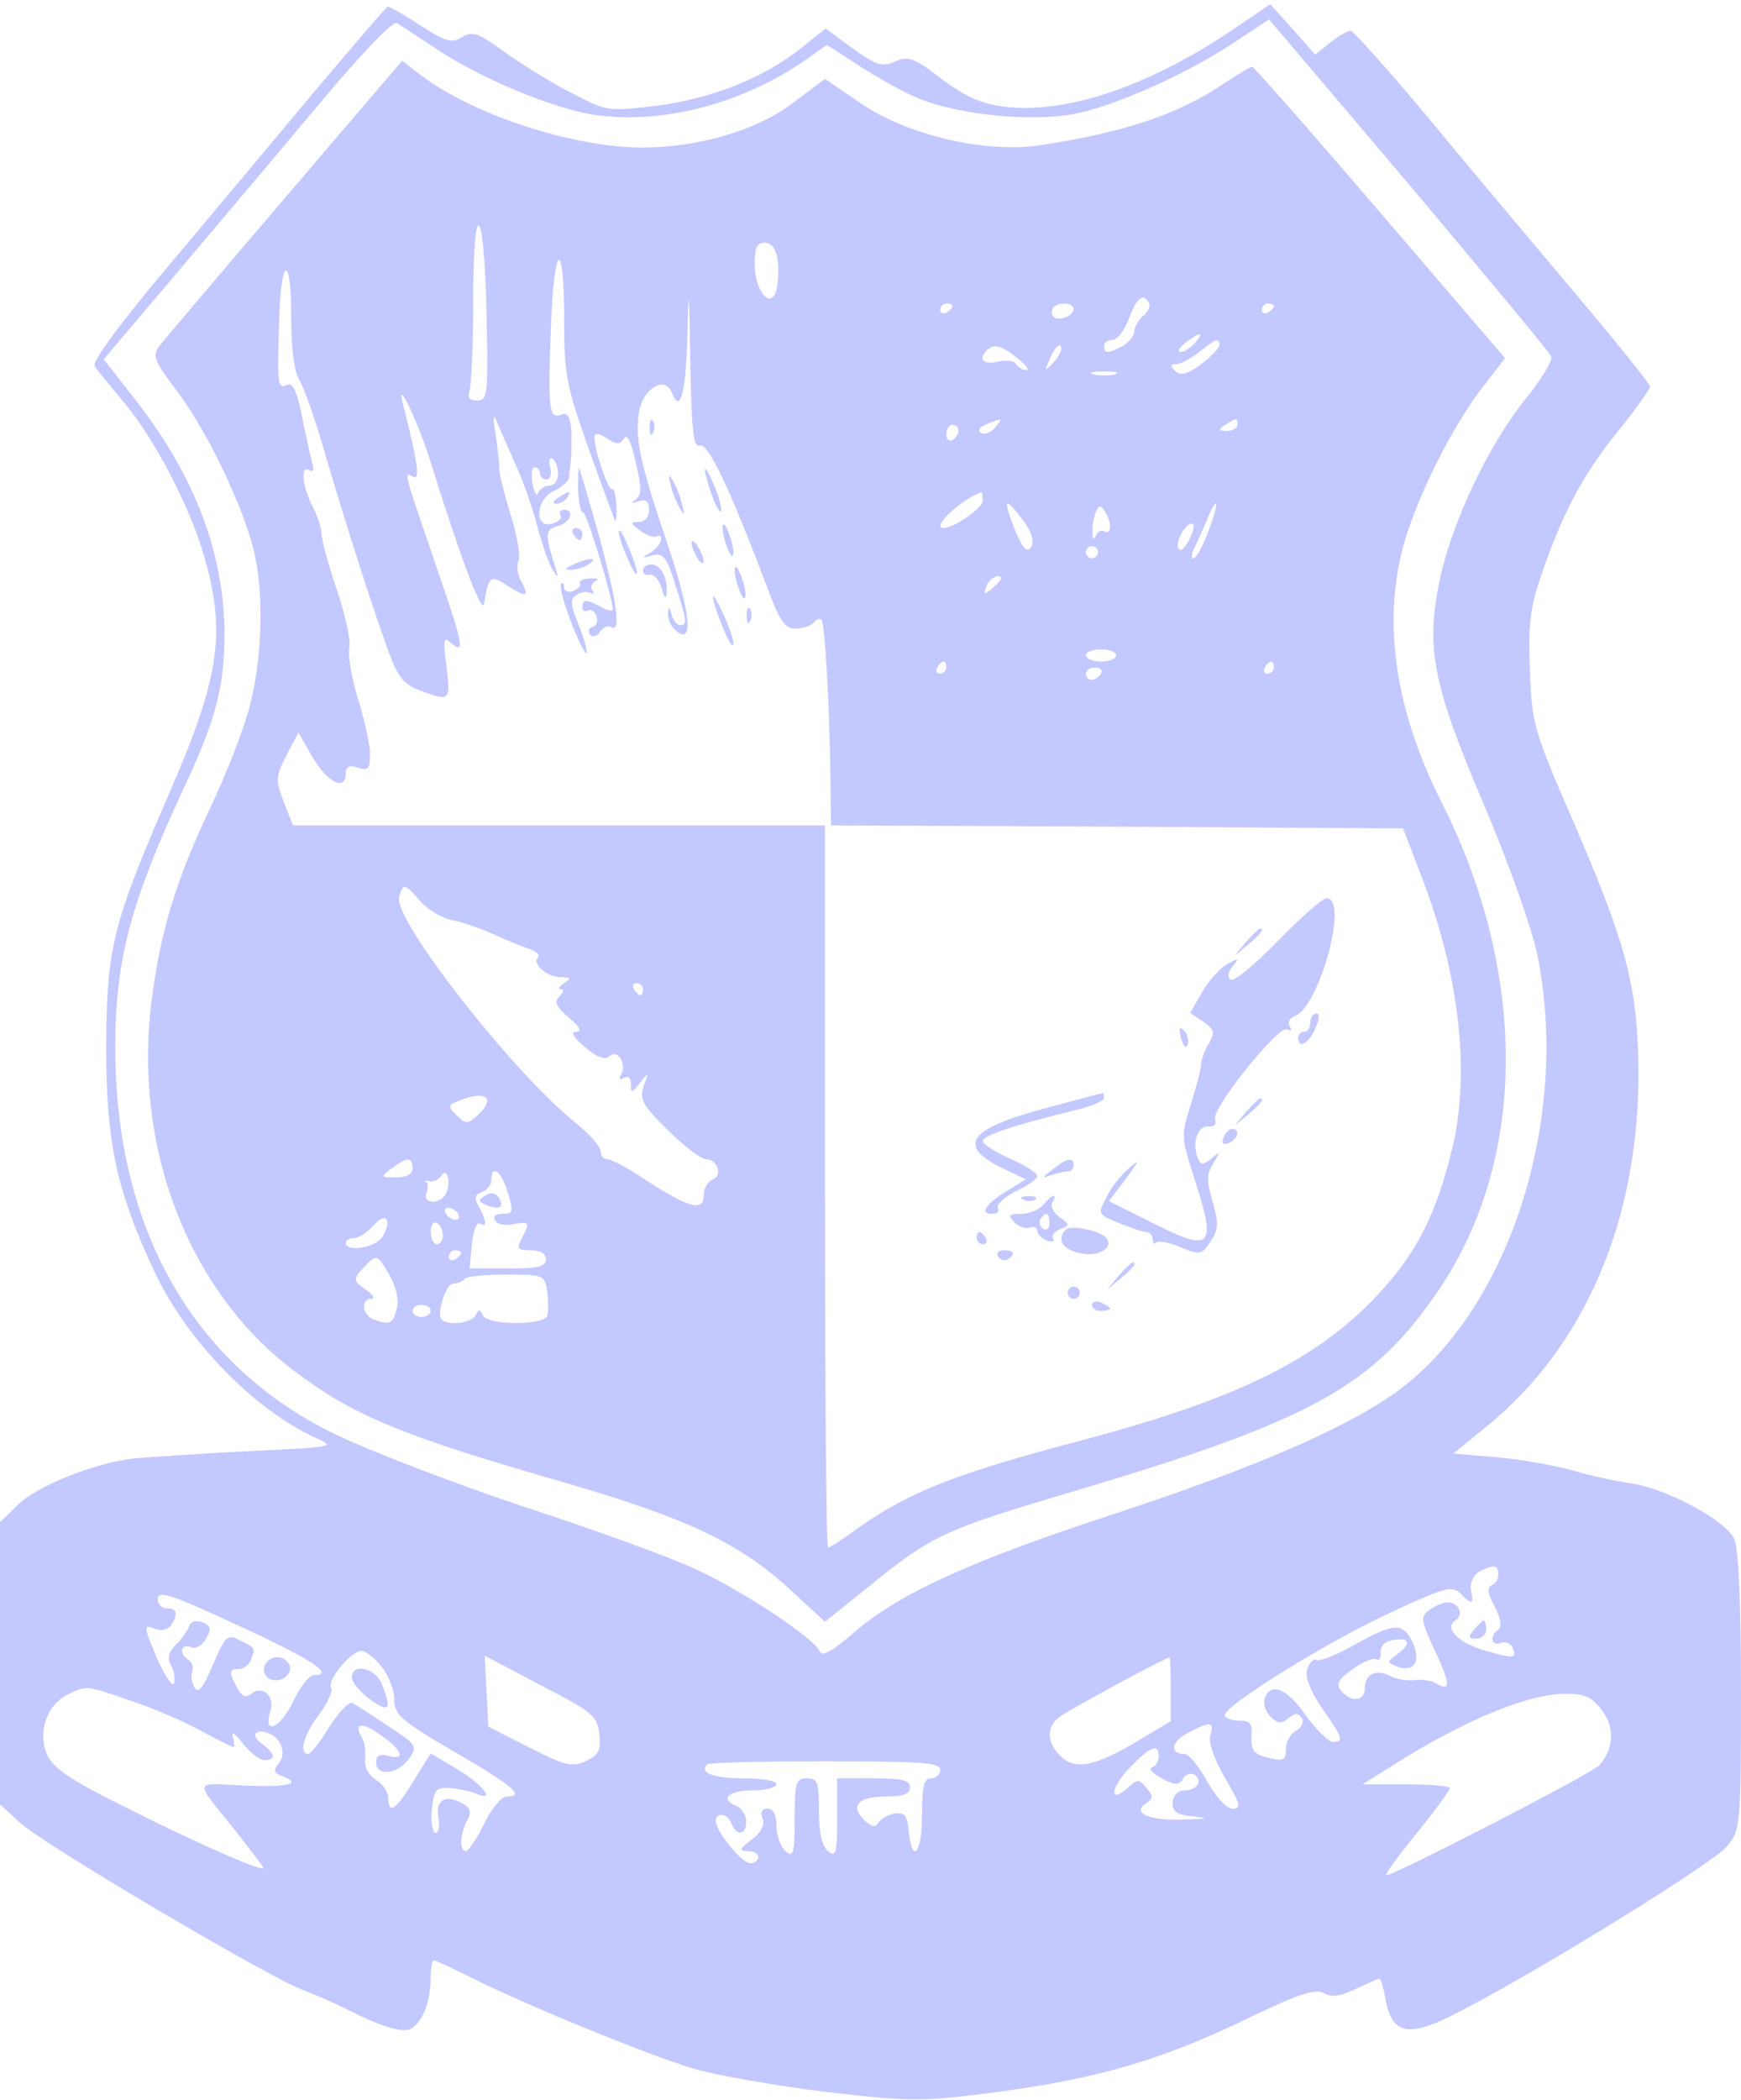 <?xml version="1.0" standalone="no"?>
<!DOCTYPE svg PUBLIC "-//W3C//DTD SVG 20010904//EN"
 "http://www.w3.org/TR/2001/REC-SVG-20010904/DTD/svg10.dtd">
<svg version="1.0" xmlns="http://www.w3.org/2000/svg"
 width="287pt" height="346pt" viewBox="0 0 287 346"
 preserveAspectRatio="xMidYMid meet">

<g transform="translate(0,346) scale(0.1,-0.1)"
fill="#C3C8FF" stroke="none">
<path d="M525 3317 c-60 -72 -170 -203 -243 -290 -82 -97 -130 -162 -126 -170
4 -7 27 -34 50 -62 46 -55 103 -162 127 -240 41 -133 31 -207 -54 -402 -94
-217 -103 -254 -104 -418 0 -157 17 -236 79 -369 53 -114 164 -228 266 -275
34 -15 33 -15 -110 -22 -80 -4 -165 -10 -190 -12 -66 -8 -161 -46 -192 -78
l-28 -27 0 -233 0 -232 34 -31 c38 -35 412 -256 466 -275 19 -7 62 -26 95 -43
38 -18 68 -26 79 -22 21 8 36 44 36 85 0 16 2 29 5 29 3 0 31 -13 63 -29 90
-45 290 -127 367 -150 39 -11 137 -28 218 -38 140 -16 156 -16 280 0 165 22
270 52 411 120 87 42 115 51 128 43 13 -7 26 -6 53 7 20 9 37 17 39 17 2 0 7
-16 10 -35 11 -56 37 -62 109 -26 116 57 432 251 454 279 22 26 23 34 23 254
0 147 -4 236 -11 252 -14 31 -111 83 -170 92 -24 3 -69 13 -99 22 -30 8 -86
18 -124 21 l-70 6 55 45 c161 131 250 338 250 581 -1 142 -18 209 -109 419
-64 147 -67 159 -70 245 -3 73 0 103 18 155 35 103 68 166 126 238 30 37 54
71 54 75 0 4 -52 69 -116 145 -63 75 -173 205 -242 289 -70 84 -131 152 -135
152 -5 1 -20 -8 -34 -19 l-25 -20 -37 42 -37 41 -59 -40 c-140 -95 -277 -141
-378 -129 -40 5 -66 17 -105 46 -45 35 -55 38 -76 29 -21 -10 -31 -7 -70 21
l-45 33 -40 -32 c-63 -50 -147 -83 -237 -95 -83 -10 -83 -10 -146 23 -35 18
-84 49 -110 68 -40 29 -50 32 -66 22 -17 -11 -27 -8 -69 19 -27 18 -52 32 -54
31 -2 0 -53 -60 -114 -132z m195 62 c74 -49 190 -97 258 -108 112 -17 247 18
351 91 l34 24 56 -36 c31 -20 76 -45 100 -54 65 -25 174 -36 245 -25 67 11
194 67 275 122 l53 35 230 -271 c126 -150 232 -277 235 -284 3 -7 -16 -38 -41
-69 -62 -76 -123 -205 -143 -301 -23 -112 -11 -172 75 -373 39 -92 77 -199 86
-242 54 -262 -40 -569 -217 -710 -80 -63 -230 -130 -479 -212 -242 -79 -359
-133 -434 -199 -30 -26 -49 -37 -52 -29 -7 21 -126 100 -204 136 -40 19 -169
66 -286 104 -117 39 -256 93 -310 119 -234 114 -362 339 -362 637 0 145 25
240 117 436 49 106 63 160 63 245 0 131 -48 259 -145 384 l-54 69 122 144 c67
79 173 205 236 280 68 81 119 134 125 130 6 -4 36 -23 66 -43z m1750 -2513 c0
-8 -5 -16 -11 -18 -8 -3 -7 -14 5 -35 10 -20 12 -34 6 -38 -15 -10 -12 -28 4
-22 8 3 17 -1 20 -9 6 -17 2 -17 -45 -4 -45 13 -69 37 -50 50 15 9 6 30 -13
30 -7 0 -20 -6 -29 -12 -16 -12 -15 -17 8 -67 26 -55 27 -69 3 -55 -7 5 -23 7
-35 6 -12 -2 -30 1 -40 6 -24 13 -43 4 -43 -19 0 -22 -22 -25 -39 -5 -9 11 -6
18 19 36 16 12 34 19 39 16 5 -3 8 2 7 12 0 11 7 18 22 20 26 4 29 -6 5 -24
-17 -12 -17 -13 0 -20 28 -10 40 8 26 39 -16 34 -30 34 -96 -3 -30 -17 -58
-28 -63 -25 -5 3 -11 -4 -15 -15 -4 -13 4 -34 24 -64 35 -50 37 -56 18 -56 -7
0 -27 20 -44 43 -31 45 -58 56 -68 29 -3 -9 1 -22 9 -30 12 -12 18 -13 30 -3
11 9 16 9 22 0 4 -6 0 -16 -10 -21 -9 -5 -16 -18 -16 -28 0 -22 -4 -23 -37
-14 -16 4 -21 13 -20 32 2 22 -2 27 -20 27 -13 0 -23 4 -24 9 -1 15 162 117
269 167 92 43 105 47 119 34 19 -20 23 -19 18 5 -2 11 3 24 13 30 24 13 32 12
32 -4z m-2037 -103 c89 -43 117 -63 84 -63 -7 0 -23 -20 -35 -46 -22 -44 -49
-53 -36 -12 7 24 -14 42 -32 27 -9 -7 -16 -4 -23 10 -14 26 -14 31 3 31 8 0
17 7 20 16 7 19 8 18 -20 32 -19 10 -23 6 -43 -41 -16 -38 -24 -48 -30 -38 -5
8 -7 20 -4 27 2 6 0 15 -6 19 -17 10 -13 28 4 21 9 -3 19 3 25 15 9 15 7 21
-6 26 -11 4 -20 1 -22 -6 -3 -8 -12 -21 -22 -31 -12 -12 -15 -22 -8 -34 5 -9
7 -22 5 -29 -3 -7 -14 10 -26 36 -25 59 -26 61 -4 53 9 -4 20 -1 25 6 12 19
10 28 -7 28 -8 0 -15 7 -15 14 0 18 21 10 173 -61z m196 -49 c12 -15 21 -39
21 -55 0 -24 11 -34 100 -86 97 -56 116 -73 85 -73 -8 0 -25 -20 -37 -45 -12
-25 -26 -45 -30 -45 -11 0 -10 28 2 50 8 15 6 21 -10 30 -27 14 -43 3 -37 -26
2 -13 0 -24 -5 -24 -5 0 -8 17 -6 38 3 32 6 37 28 36 14 -1 33 -5 44 -9 35
-15 12 15 -32 41 l-42 25 -28 -45 c-29 -48 -42 -57 -42 -28 0 9 -9 23 -21 30
-12 8 -19 21 -17 35 1 12 -1 28 -6 35 -14 24 2 25 33 2 35 -24 40 -41 11 -33
-14 4 -20 0 -20 -11 0 -23 36 -20 54 6 15 21 13 23 -34 54 -27 18 -53 35 -59
38 -5 3 -22 -14 -38 -39 -15 -25 -31 -45 -35 -45 -16 0 -7 33 18 65 14 19 23
39 20 44 -8 12 33 61 50 61 7 0 22 -12 33 -26z m359 -112 c3 -26 -1 -34 -23
-44 -22 -10 -34 -7 -93 23 l-67 34 -3 58 -3 59 93 -49 c86 -44 93 -51 96 -81z
m942 75 l0 -53 -52 -31 c-72 -43 -104 -50 -128 -28 -24 22 -26 48 -5 65 12 10
172 97 183 99 1 1 2 -23 2 -52z m-1718 -18 c34 -11 84 -32 112 -47 28 -15 54
-28 59 -30 4 -2 4 5 1 15 -3 11 2 8 16 -9 12 -16 28 -28 36 -28 19 0 18 10 -3
26 -21 14 -13 27 10 18 21 -8 30 -34 16 -50 -9 -11 -7 -15 5 -20 35 -13 13
-19 -61 -16 -87 4 -85 13 -12 -78 19 -25 39 -50 43 -57 7 -12 -126 47 -266
119 -62 32 -85 50 -92 71 -13 36 2 78 34 94 32 16 30 17 102 -8z m2428 -16
c22 -28 21 -63 -3 -91 -10 -13 -339 -182 -352 -182 -3 0 19 31 50 69 30 37 55
71 55 75 0 3 -32 6 -72 6 l-72 0 48 30 c116 74 222 118 283 119 34 1 46 -4 63
-26z m-645 -42 c-3 -12 6 -38 24 -70 26 -44 28 -51 13 -51 -10 0 -27 18 -42
45 -14 25 -30 45 -37 45 -25 0 -23 20 4 34 37 20 46 20 38 -3z m-85 -35 c0 -8
-5 -16 -11 -18 -6 -2 1 -10 16 -18 22 -12 28 -12 35 -1 4 8 13 10 19 7 15 -10
4 -26 -17 -26 -10 0 -18 -8 -19 -19 -1 -16 6 -21 35 -24 27 -3 22 -4 -20 -5
-56 -2 -84 12 -57 28 10 7 10 11 -1 24 -12 15 -15 15 -30 1 -32 -29 -30 -1 2
32 35 36 48 41 48 19z m-360 -22 c0 -8 -7 -14 -15 -14 -12 0 -15 -13 -15 -60
0 -63 -16 -84 -22 -27 -2 26 -7 31 -23 29 -11 -2 -23 -9 -27 -15 -5 -9 -12 -7
-24 5 -23 23 -9 38 37 38 28 0 39 4 39 15 0 12 -13 15 -60 15 l-60 0 0 -66 c0
-58 -2 -65 -15 -54 -10 8 -15 31 -15 66 0 47 -2 54 -20 54 -18 0 -20 -7 -20
-66 0 -58 -2 -65 -15 -54 -8 7 -15 25 -15 41 0 19 -5 29 -15 29 -9 0 -12 -6
-8 -16 4 -11 -2 -23 -18 -35 -20 -15 -21 -19 -6 -19 9 0 17 -4 17 -10 0 -5 -6
-10 -13 -10 -14 0 -57 52 -57 70 0 15 20 12 26 -5 9 -21 24 -19 24 4 0 10 -7
21 -15 25 -29 11 -15 26 25 26 22 0 40 5 40 10 0 6 -24 10 -54 10 -50 0 -74 9
-60 23 3 3 90 5 195 5 156 0 189 -2 189 -14z"/>
<path d="M469 3133 c-107 -125 -200 -235 -207 -244 -11 -16 -7 -25 28 -71 46
-60 101 -171 124 -249 22 -71 20 -190 -3 -275 -10 -38 -39 -112 -64 -164 -57
-121 -82 -202 -97 -318 -31 -241 60 -479 234 -610 99 -75 176 -107 451 -186
195 -57 281 -97 363 -171 l62 -57 76 61 c100 81 120 90 324 151 406 120 506
176 616 341 141 213 142 516 1 796 -84 165 -102 324 -52 460 29 81 80 177 126
234 l30 39 -206 240 c-113 132 -208 240 -211 240 -3 0 -24 -13 -47 -28 -77
-52 -167 -81 -307 -102 -88 -12 -215 18 -290 69 l-60 41 -52 -39 c-60 -46
-159 -75 -253 -74 -114 1 -277 55 -361 119 l-31 24 -194 -227z m333 -188 c3
-136 2 -145 -16 -145 -12 0 -16 5 -12 16 3 9 6 74 6 145 0 179 18 166 22 -16z
m480 87 c2 -15 1 -37 -2 -49 -8 -34 -35 -5 -36 40 0 29 3 37 17 37 11 0 18
-10 21 -28z m-352 -101 c0 -89 4 -108 41 -212 22 -62 42 -115 43 -117 2 -1 3
11 2 27 -1 16 -4 27 -7 25 -6 -3 -29 63 -29 85 0 8 6 8 20 -1 17 -11 22 -11
29 0 5 8 12 -7 19 -40 10 -41 10 -53 0 -61 -9 -6 -8 -7 5 -3 12 4 17 0 17 -14
0 -12 -7 -20 -17 -20 -15 0 -14 -2 2 -14 11 -8 23 -12 27 -10 5 3 8 1 8 -5 0
-5 -8 -15 -17 -21 -16 -10 -16 -10 3 -5 17 4 23 -2 37 -48 20 -62 20 -67 8
-67 -5 0 -12 8 -14 18 -4 14 -5 14 -6 1 0 -9 5 -22 13 -28 30 -25 25 27 -13
141 -47 138 -55 177 -47 222 7 36 42 57 53 30 14 -36 23 -6 26 89 2 91 3 86 5
-40 2 -115 5 -141 16 -137 13 5 50 -73 110 -232 22 -59 30 -70 49 -70 12 1 25
5 29 11 4 5 9 7 12 4 6 -6 13 -133 15 -261 l1 -78 471 -2 472 -3 34 -89 c59
-156 76 -313 48 -434 -28 -117 -62 -182 -133 -255 -100 -102 -232 -165 -482
-231 -205 -54 -280 -84 -363 -142 -26 -19 -49 -34 -52 -34 -3 0 -5 268 -5 595
l0 595 -438 0 -439 0 -15 38 c-14 36 -14 42 4 77 l20 38 24 -42 c25 -41 54
-55 54 -25 0 11 6 14 20 9 17 -5 20 -2 20 22 0 15 -9 57 -20 92 -11 36 -17 74
-14 85 2 12 -7 54 -21 95 -14 41 -25 82 -25 92 0 9 -7 30 -15 45 -17 33 -20
68 -5 59 5 -3 8 0 6 7 -2 7 -10 41 -17 76 -9 46 -16 62 -25 58 -16 -6 -17 -5
-14 99 2 110 20 123 20 14 0 -53 5 -92 13 -104 7 -11 28 -69 45 -130 36 -121
75 -243 103 -320 15 -41 25 -53 52 -63 49 -18 50 -17 43 40 -6 46 -5 50 8 38
23 -18 21 -6 -29 139 -49 143 -50 145 -35 136 13 -8 10 18 -16 120 -12 48 27
-34 47 -100 49 -157 84 -249 87 -230 7 46 11 48 37 31 32 -21 38 -20 25 5 -7
11 -9 28 -5 36 3 9 -3 44 -14 77 -10 34 -19 68 -18 76 0 8 -3 33 -6 55 -4 22
-4 33 0 25 3 -8 17 -39 30 -69 14 -29 31 -78 39 -109 8 -30 19 -62 25 -71 9
-14 10 -14 5 2 -18 57 -18 64 3 70 21 5 30 27 10 27 -5 0 -8 -4 -5 -9 3 -5 -3
-11 -14 -14 -30 -8 -27 40 3 54 13 6 24 16 25 22 0 7 2 19 3 27 1 8 1 30 1 49
-2 24 -6 32 -16 28 -21 -8 -23 5 -18 140 5 145 22 156 22 14z m964 30 c3 -5
-1 -14 -9 -21 -8 -7 -15 -18 -15 -26 0 -7 -9 -18 -19 -24 -25 -13 -31 -13 -31
0 0 6 6 10 14 10 8 0 20 16 27 35 13 35 23 43 33 26z m-324 -5 c0 -3 -4 -8
-10 -11 -5 -3 -10 -1 -10 4 0 6 5 11 10 11 6 0 10 -2 10 -4z m200 -5 c0 -12
-28 -22 -34 -12 -3 5 -3 11 1 15 9 9 33 7 33 -3z m330 5 c0 -3 -4 -8 -10 -11
-5 -3 -10 -1 -10 4 0 6 5 11 10 11 6 0 10 -2 10 -4z m-130 -61 c-7 -8 -18 -15
-24 -15 -6 0 -2 7 8 15 25 19 32 19 16 0z m-234 -33 c-15 -15 -15 -15 -4 10 7
15 15 23 17 17 2 -6 -4 -18 -13 -27z m274 29 c0 -5 -14 -19 -31 -32 -23 -16
-33 -19 -42 -10 -8 8 -8 11 2 11 7 0 24 9 38 20 29 23 33 24 33 11z m-333 -21
c14 -11 21 -20 15 -20 -6 0 -14 5 -17 10 -3 6 -17 7 -31 4 -23 -6 -32 5 -17
19 11 11 24 8 50 -13z m161 -27 c-10 -2 -26 -2 -35 0 -10 3 -2 5 17 5 19 0 27
-2 18 -5z m-198 -88 c-7 -8 -17 -12 -23 -8 -6 4 -3 9 9 14 27 11 28 11 14 -6z
m400 5 c0 -5 -8 -10 -17 -10 -15 0 -16 2 -3 10 19 12 20 12 20 0z m-460 -9 c0
-6 -4 -13 -10 -16 -5 -3 -10 1 -10 9 0 9 5 16 10 16 6 0 10 -4 10 -9z m-660
-72 c0 -10 -6 -19 -14 -19 -8 0 -16 -6 -19 -12 -2 -7 -6 -1 -9 15 -3 15 -1 27
3 27 5 0 9 -4 9 -10 0 -5 5 -10 11 -10 6 0 9 9 6 20 -3 11 -1 18 4 14 5 -3 9
-14 9 -25z m700 -44 c0 -12 -47 -45 -65 -45 -21 0 30 48 63 59 1 1 2 -6 2 -14z
m67 -33 c14 -19 18 -34 13 -43 -7 -10 -13 -4 -25 23 -23 58 -20 63 12 20z
m143 -10 c0 -7 -4 -11 -9 -8 -5 4 -12 0 -14 -6 -4 -8 -6 -7 -6 4 -1 9 2 24 5
33 5 13 8 14 15 3 5 -7 9 -19 9 -26z m162 -7 c-9 -25 -20 -45 -25 -45 -4 0 -3
9 3 19 5 11 14 31 20 45 5 14 12 26 14 26 3 0 -2 -20 -12 -45z m-33 -17 c-8
-14 -14 -18 -17 -10 -4 13 17 46 25 38 3 -2 -1 -15 -8 -28z m-149 -18 c0 -5
-4 -10 -10 -10 -5 0 -10 5 -10 10 0 6 5 10 10 10 6 0 10 -4 10 -10z m-160 -44
c0 -2 -7 -9 -15 -16 -13 -11 -14 -10 -9 4 5 14 24 23 24 12z m190 -126 c0 -5
-11 -10 -25 -10 -14 0 -25 5 -25 10 0 6 11 10 25 10 14 0 25 -4 25 -10z m-280
-20 c0 -5 -5 -10 -11 -10 -5 0 -7 5 -4 10 3 6 8 10 11 10 2 0 4 -4 4 -10z
m540 0 c0 -5 -5 -10 -11 -10 -5 0 -7 5 -4 10 3 6 8 10 11 10 2 0 4 -4 4 -10z
m-285 -10 c-3 -5 -10 -10 -16 -10 -5 0 -9 5 -9 10 0 6 7 10 16 10 8 0 12 -4 9
-10z m-1122 -375 c12 -14 36 -28 52 -31 17 -3 48 -14 70 -24 22 -10 49 -21 59
-24 10 -4 16 -9 13 -13 -11 -10 14 -33 37 -33 17 0 18 -2 6 -10 -8 -5 -11 -10
-5 -10 5 0 4 -5 -3 -12 -9 -9 -5 -17 16 -35 18 -15 22 -23 12 -23 -10 0 -5 -9
14 -25 21 -18 33 -22 41 -15 15 12 29 -15 18 -32 -3 -7 -1 -8 5 -4 8 4 12 0
12 -10 0 -16 1 -16 15 2 14 18 15 18 6 -6 -7 -21 -2 -31 40 -72 27 -27 55 -48
63 -48 19 0 28 -27 10 -34 -8 -3 -14 -15 -14 -26 0 -27 -25 -20 -96 26 -28 19
-56 34 -63 34 -6 0 -11 6 -11 13 0 8 -18 28 -40 46 -104 83 -302 336 -292 373
6 23 9 23 35 -7z m367 -145 c0 -5 -2 -10 -4 -10 -3 0 -8 5 -11 10 -3 6 -1 10
4 10 6 0 11 -4 11 -10z m-269 -204 c-20 -19 -22 -19 -38 -4 -16 16 -15 18 8
26 39 15 55 3 30 -22z m-111 -91 c0 -10 -10 -15 -27 -15 -26 0 -26 1 -7 15 25
19 34 19 34 0z m56 -40 c-3 -8 -13 -15 -22 -15 -10 0 -14 5 -11 14 3 8 3 17
-1 19 -4 2 -2 2 5 1 7 -2 16 2 20 8 9 16 17 -7 9 -27z m101 0 c10 -32 9 -35
-9 -35 -11 0 -16 -4 -12 -11 3 -6 17 -9 30 -6 27 5 28 3 14 -24 -9 -16 -7 -19
15 -19 16 0 25 -6 25 -15 0 -12 -14 -15 -63 -15 l-63 0 4 40 c2 22 8 37 13 34
12 -7 11 3 -1 27 -9 15 -7 21 5 25 8 3 15 12 15 20 0 27 17 14 27 -21z m-82
-35 c3 -5 2 -10 -4 -10 -5 0 -13 5 -16 10 -3 6 -2 10 4 10 5 0 13 -4 16 -10z
m-124 -37 c-9 -18 -61 -27 -61 -11 0 4 6 8 13 8 8 0 22 9 33 21 20 23 31 10
15 -18z m99 1 c0 -8 -4 -14 -10 -14 -5 0 -10 9 -10 21 0 11 5 17 10 14 6 -3
10 -13 10 -21z m30 -28 c0 -3 -4 -8 -10 -11 -5 -3 -10 -1 -10 4 0 6 5 11 10
11 6 0 10 -2 10 -4z m-118 -37 c11 -19 16 -40 12 -55 -6 -25 -12 -28 -38 -18
-19 7 -22 34 -4 34 7 0 3 7 -9 15 -21 15 -21 17 -5 35 23 25 24 24 44 -11z
m260 -27 c2 -16 2 -34 0 -40 -5 -16 -99 -16 -106 1 -5 10 -7 10 -12 0 -6 -13
-46 -18 -56 -7 -9 9 7 59 19 59 6 0 15 3 19 8 4 4 35 7 70 7 60 0 62 -1 66
-28z m-192 -32 c0 -5 -7 -10 -15 -10 -8 0 -15 5 -15 10 0 6 7 10 15 10 8 0 15
-4 15 -10z"/>
<path d="M1071 2754 c0 -11 3 -14 6 -6 3 7 2 16 -1 19 -3 4 -6 -2 -5 -13z"/>
<path d="M953 2652 c1 -22 5 -38 8 -36 5 3 49 -140 49 -160 0 -4 -9 -2 -19 4
-25 13 -31 13 -31 -1 0 -5 4 -8 9 -5 5 3 11 -1 14 -8 3 -8 1 -17 -6 -19 -7 -2
-8 -8 -4 -13 4 -5 12 -2 16 5 5 7 13 11 18 8 17 -11 11 38 -19 148 -17 61 -32
111 -33 113 -2 2 -2 -14 -2 -36z"/>
<path d="M1162 2685 c0 -5 6 -26 13 -45 7 -19 14 -28 14 -20 0 8 -6 29 -14 45
-7 17 -13 26 -13 20z"/>
<path d="M1106 2660 c3 -14 11 -32 16 -40 6 -10 7 -7 2 10 -3 14 -11 32 -16
40 -6 10 -7 7 -2 -10z"/>
<path d="M920 2640 c-9 -6 -10 -10 -3 -10 6 0 15 5 18 10 8 12 4 12 -15 0z"/>
<path d="M1191 2590 c0 -8 4 -24 9 -35 5 -13 9 -14 9 -5 0 8 -4 24 -9 35 -5
13 -9 14 -9 5z"/>
<path d="M945 2580 c3 -5 8 -10 11 -10 2 0 4 5 4 10 0 6 -5 10 -11 10 -5 0 -7
-4 -4 -10z"/>
<path d="M1020 2584 c0 -7 7 -27 15 -45 8 -19 14 -29 15 -23 0 7 -7 27 -15 45
-8 19 -14 29 -15 23z"/>
<path d="M1140 2565 c0 -5 5 -17 10 -25 5 -8 10 -10 10 -5 0 6 -5 17 -10 25
-5 8 -10 11 -10 5z"/>
<path d="M945 2530 c-13 -6 -15 -9 -5 -9 8 0 22 4 30 9 18 12 2 12 -25 0z"/>
<path d="M1060 2520 c0 -5 5 -9 12 -7 6 1 15 -9 19 -23 4 -15 7 -18 8 -8 2 26
-10 48 -25 48 -8 0 -14 -4 -14 -10z"/>
<path d="M1211 2520 c0 -8 4 -24 9 -35 5 -13 9 -14 9 -5 0 8 -4 24 -9 35 -5
13 -9 14 -9 5z"/>
<path d="M956 2499 c2 -4 -3 -9 -11 -13 -8 -3 -15 0 -15 6 0 6 -2 9 -5 6 -3
-3 4 -31 16 -62 12 -31 24 -55 26 -52 2 2 -4 23 -13 46 -14 35 -15 43 -3 50 7
5 17 6 23 3 5 -3 6 -1 2 5 -3 5 0 12 6 15 7 3 3 4 -9 4 -12 -1 -20 -4 -17 -8z"/>
<path d="M1176 2471 c10 -37 33 -88 33 -71 0 8 -9 33 -20 55 -10 22 -16 29
-13 16z"/>
<path d="M1231 2444 c0 -11 3 -14 6 -6 3 7 2 16 -1 19 -3 4 -6 -2 -5 -13z"/>
<path d="M2107 1910 c-38 -39 -73 -68 -78 -64 -6 4 -5 12 3 22 11 13 10 14 -8
4 -12 -6 -31 -27 -42 -46 l-20 -35 21 -14 c19 -13 20 -18 10 -36 -7 -11 -13
-27 -13 -35 0 -7 -8 -37 -17 -66 -16 -50 -16 -54 5 -119 38 -117 31 -126 -68
-76 l-72 36 28 37 c23 31 24 34 5 17 -13 -11 -30 -32 -37 -48 -15 -27 -14 -28
20 -42 20 -8 40 -15 46 -15 5 0 10 -5 10 -12 0 -6 3 -9 6 -5 4 3 22 0 40 -8
32 -13 35 -13 50 10 13 20 13 30 3 65 -10 34 -10 46 1 63 12 20 12 21 -3 8
-14 -11 -18 -11 -23 2 -9 25 0 52 18 51 10 -1 14 4 11 12 -6 17 105 156 119
148 7 -4 8 -2 4 5 -4 6 0 14 9 17 40 16 89 194 52 194 -7 0 -43 -32 -80 -70z"/>
<path d="M2054 1908 l-19 -23 23 19 c21 18 27 26 19 26 -2 0 -12 -10 -23 -22z"/>
<path d="M2160 1775 c0 -8 -4 -15 -10 -15 -5 0 -10 -4 -10 -10 0 -19 17 -10
28 15 7 15 8 25 2 25 -6 0 -10 -7 -10 -15z"/>
<path d="M1947 1749 c4 -13 8 -18 11 -10 2 7 -1 18 -6 23 -8 8 -9 4 -5 -13z"/>
<path d="M1727 1635 c-133 -35 -152 -63 -70 -102 l34 -16 -29 -18 c-37 -22
-48 -39 -27 -39 9 0 13 4 10 10 -3 5 10 17 29 27 20 9 36 21 36 25 0 5 -20 18
-45 29 -25 11 -45 24 -45 29 0 9 51 26 153 51 26 6 47 15 47 20 0 5 -1 9 -2 8
-2 0 -43 -11 -91 -24z"/>
<path d="M2054 1628 l-19 -23 23 19 c21 18 27 26 19 26 -2 0 -12 -10 -23 -22z"/>
<path d="M2017 1586 c-4 -10 -1 -13 9 -9 15 6 19 23 5 23 -5 0 -11 -7 -14 -14z"/>
<path d="M1735 1533 c-18 -14 -18 -15 -2 -9 10 3 23 6 28 6 5 0 9 5 9 10 0 14
-12 12 -35 -7z"/>
<path d="M1688 1483 c7 -3 16 -2 19 1 4 3 -2 6 -13 5 -11 0 -14 -3 -6 -6z"/>
<path d="M1720 1475 c-7 -8 -23 -15 -37 -15 -20 0 -22 -2 -11 -14 7 -7 19 -11
25 -9 7 3 13 1 13 -5 0 -5 7 -13 16 -16 8 -3 13 -2 10 3 -3 5 2 12 12 16 16 6
16 7 -2 20 -10 8 -15 18 -11 24 9 16 -1 13 -15 -4z m10 -31 c0 -8 -5 -12 -10
-9 -6 4 -8 11 -5 16 9 14 15 11 15 -7z"/>
<path d="M1757 1434 c-16 -16 -5 -33 24 -39 31 -7 58 11 41 27 -12 11 -57 20
-65 12z"/>
<path d="M1610 1420 c0 -5 5 -10 11 -10 5 0 7 5 4 10 -3 6 -8 10 -11 10 -2 0
-4 -4 -4 -10z"/>
<path d="M1645 1390 c4 -6 11 -8 16 -5 14 9 11 15 -7 15 -8 0 -12 -5 -9 -10z"/>
<path d="M1844 1358 l-19 -23 23 19 c21 18 27 26 19 26 -2 0 -12 -10 -23 -22z"/>
<path d="M1760 1330 c0 -5 5 -10 10 -10 6 0 10 5 10 10 0 6 -4 10 -10 10 -5 0
-10 -4 -10 -10z"/>
<path d="M1800 1310 c0 -6 7 -10 15 -10 8 0 15 2 15 4 0 2 -7 6 -15 10 -8 3
-15 1 -15 -4z"/>
<path d="M800 1490 c-12 -7 -12 -10 3 -16 21 -8 29 -3 19 13 -5 8 -13 9 -22 3z"/>
<path d="M2430 775 c-10 -12 -10 -15 4 -15 9 0 16 7 16 15 0 8 -2 15 -4 15 -2
0 -9 -7 -16 -15z"/>
<path d="M436 715 c-3 -9 1 -18 10 -22 19 -7 39 11 30 26 -10 16 -33 13 -40
-4z"/>
<path d="M580 696 c0 -8 14 -24 30 -36 32 -23 36 -17 20 24 -10 28 -50 37 -50
12z"/>
</g>
</svg>
